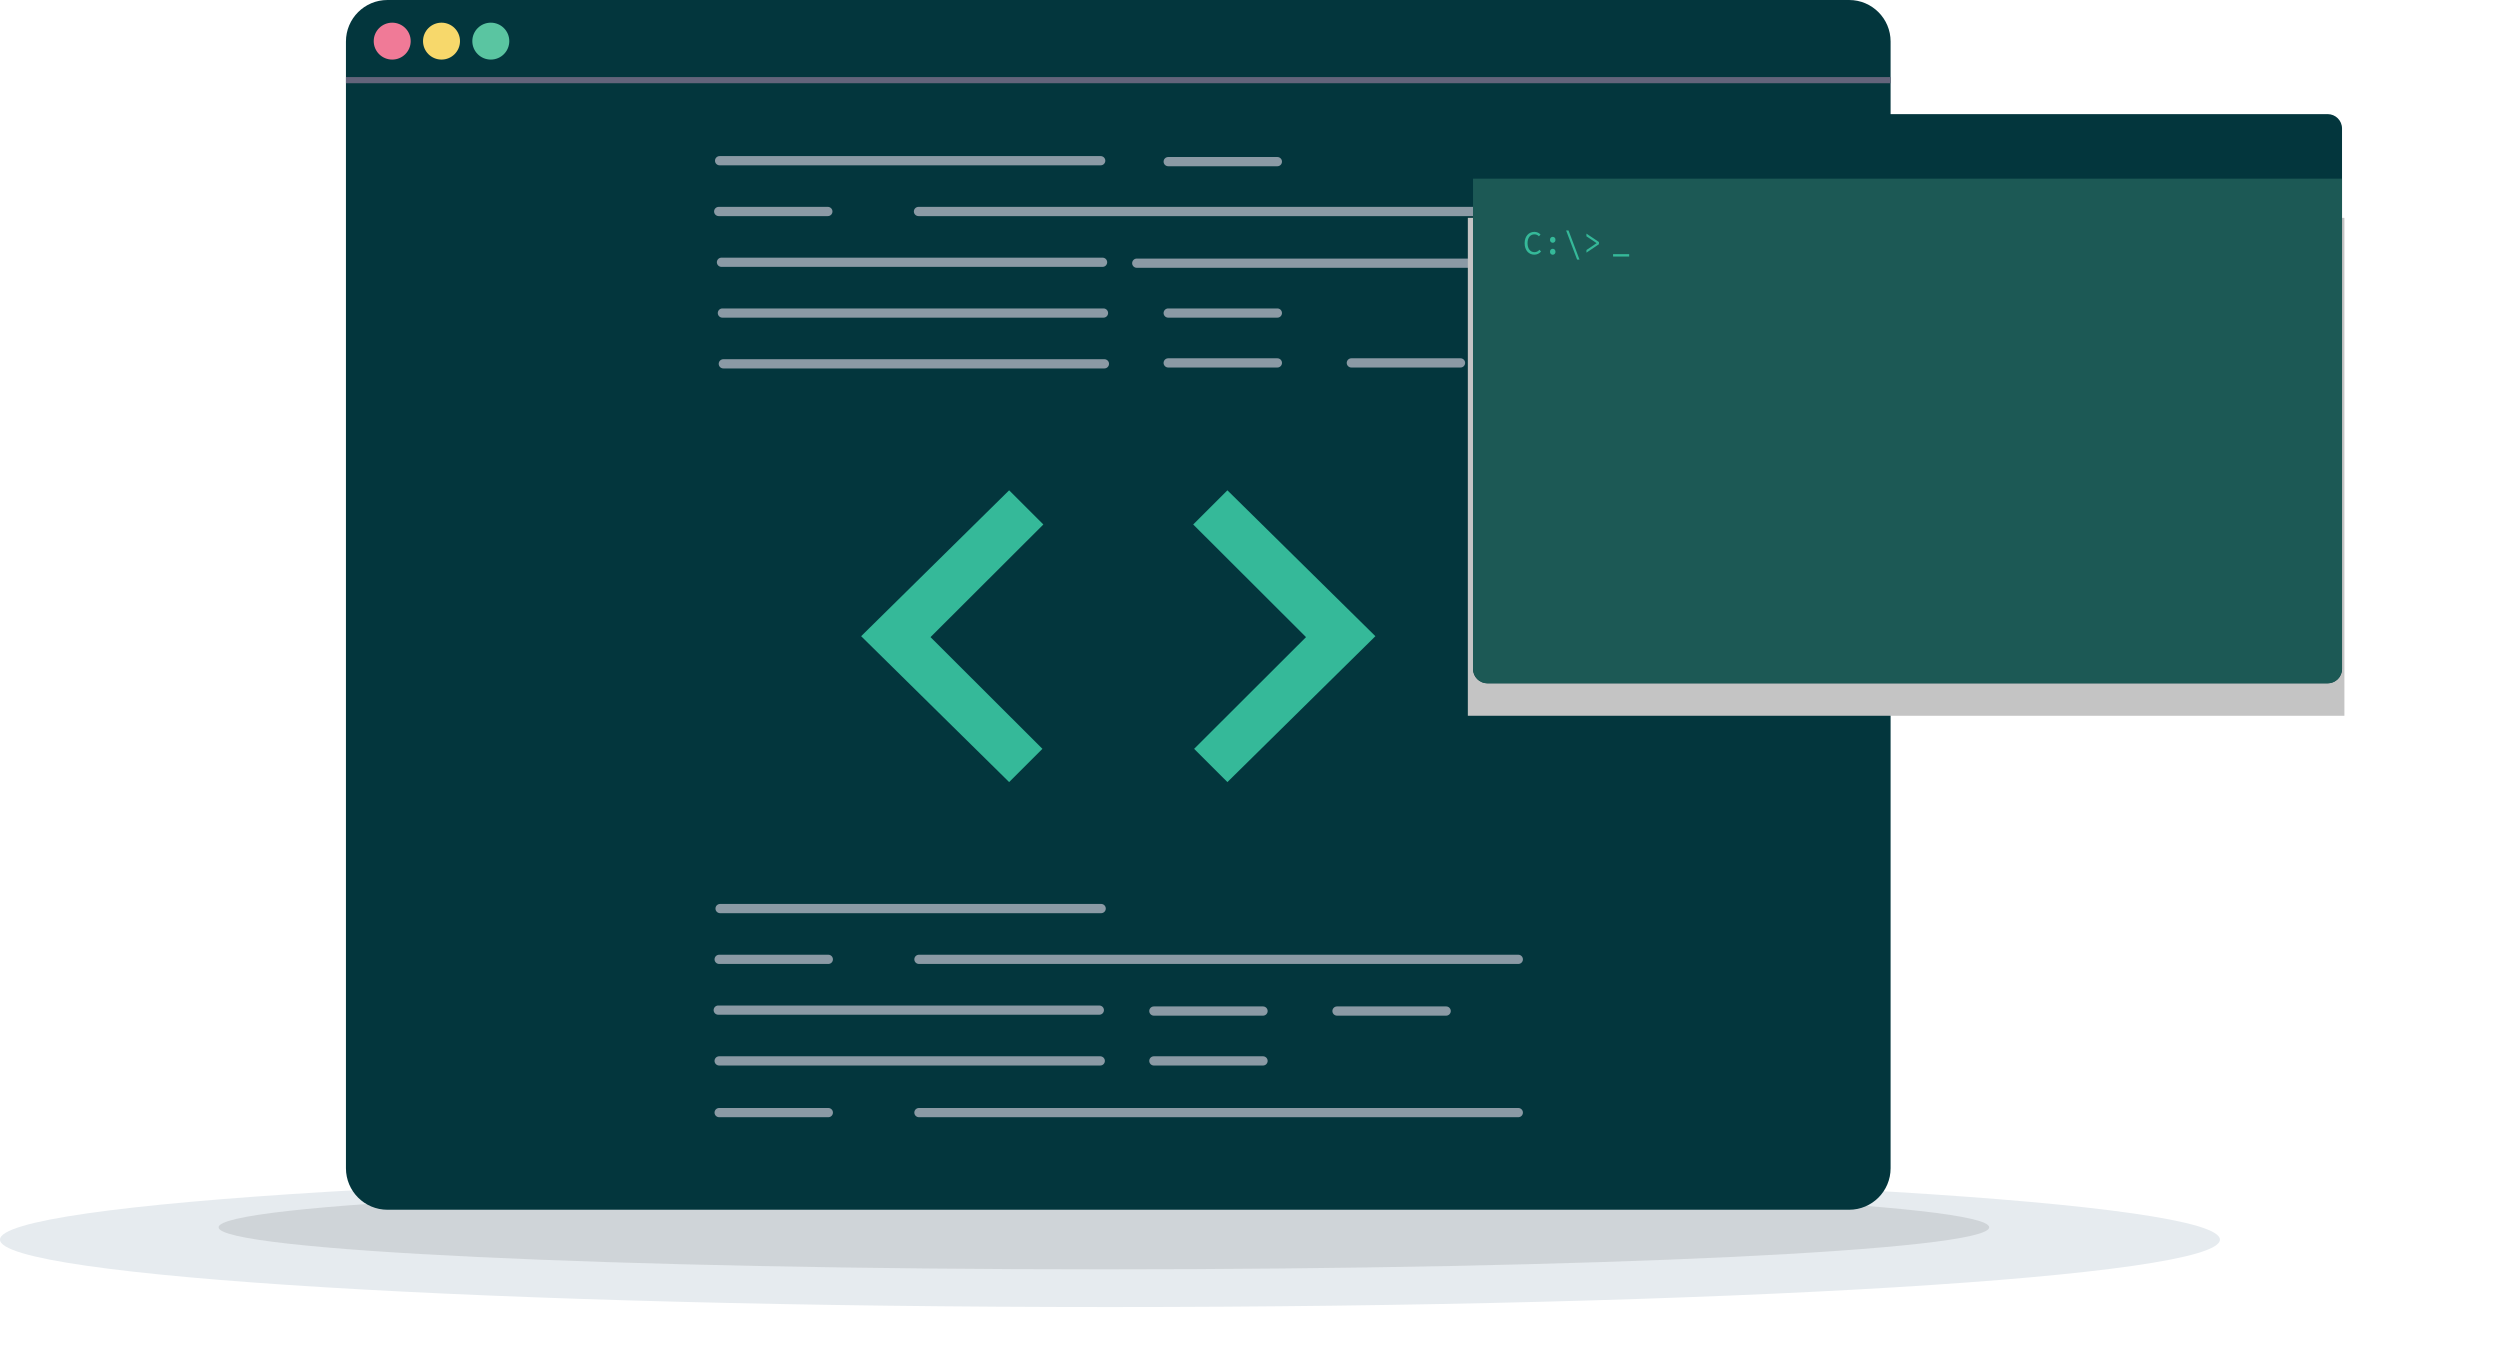 <svg width="482" height="260" viewBox="0 0 482 260" fill="none" xmlns="http://www.w3.org/2000/svg">
<path d="M214 252C332.189 252 428 246.18 428 239C428 231.82 332.189 226 214 226C95.811 226 0 231.82 0 239C0 246.18 95.811 252 214 252Z" fill="#E6EBEF"/>
<g opacity="0.1" filter="url(#filter0_f)">
<path d="M212.831 244.728C307.098 244.728 383.517 241.099 383.517 236.624C383.517 232.148 307.098 228.52 212.831 228.52C118.563 228.52 42.144 232.148 42.144 236.624C42.144 241.099 118.563 244.728 212.831 244.728Z" fill="black"/>
</g>
<path d="M356.508 0H74.698C70.279 0 66.698 3.582 66.698 8V225.24C66.698 229.658 70.279 233.24 74.698 233.24H356.508C360.926 233.24 364.508 229.658 364.508 225.24V8C364.508 3.582 360.926 0 356.508 0Z" fill="#03363D"/>
<path d="M212.214 31.875H138.745C138.627 31.875 138.511 31.852 138.403 31.807C138.294 31.763 138.196 31.697 138.113 31.614C138.03 31.532 137.964 31.434 137.919 31.326C137.874 31.218 137.851 31.102 137.851 30.985C137.851 30.867 137.874 30.752 137.919 30.643C137.964 30.535 138.03 30.437 138.113 30.355C138.196 30.272 138.294 30.206 138.403 30.162C138.511 30.117 138.627 30.094 138.745 30.095H212.214C212.45 30.095 212.677 30.189 212.843 30.356C213.01 30.523 213.104 30.749 213.104 30.985C213.104 31.22 213.01 31.446 212.843 31.613C212.677 31.78 212.45 31.874 212.214 31.875Z" fill="#8B9AA5"/>
<path d="M292.639 41.665H177.085C176.849 41.665 176.622 41.571 176.455 41.404C176.287 41.237 176.193 41.011 176.193 40.775C176.193 40.539 176.287 40.312 176.455 40.145C176.622 39.978 176.849 39.885 177.085 39.885H292.639C292.756 39.885 292.872 39.908 292.98 39.953C293.088 39.997 293.187 40.063 293.269 40.145C293.352 40.228 293.418 40.326 293.463 40.434C293.508 40.542 293.531 40.658 293.531 40.775C293.531 40.892 293.508 41.007 293.463 41.115C293.418 41.223 293.352 41.322 293.269 41.404C293.187 41.487 293.088 41.552 292.98 41.597C292.872 41.642 292.756 41.665 292.639 41.665Z" fill="#8B9AA5"/>
<path d="M212.571 51.455H139.102C138.865 51.455 138.638 51.362 138.471 51.195C138.304 51.028 138.21 50.801 138.21 50.565C138.21 50.329 138.304 50.103 138.471 49.936C138.638 49.769 138.865 49.675 139.102 49.675H212.571C212.808 49.675 213.034 49.769 213.202 49.936C213.369 50.103 213.463 50.329 213.463 50.565C213.463 50.801 213.369 51.028 213.202 51.195C213.034 51.362 212.808 51.455 212.571 51.455Z" fill="#8B9AA5"/>
<path d="M292.638 51.633H219.169C218.932 51.633 218.706 51.54 218.538 51.373C218.371 51.206 218.277 50.979 218.277 50.743C218.277 50.507 218.371 50.281 218.538 50.114C218.706 49.947 218.932 49.853 219.169 49.853H292.638C292.875 49.853 293.102 49.947 293.269 50.114C293.436 50.281 293.53 50.507 293.53 50.743C293.53 50.979 293.436 51.206 293.269 51.373C293.102 51.54 292.875 51.633 292.638 51.633Z" fill="#8B9AA5"/>
<path d="M212.749 61.246H139.28C139.043 61.246 138.817 61.152 138.649 60.985C138.482 60.818 138.388 60.592 138.388 60.356C138.388 60.12 138.482 59.893 138.649 59.727C138.817 59.56 139.043 59.466 139.28 59.466H212.749C212.986 59.466 213.213 59.56 213.38 59.727C213.547 59.893 213.641 60.12 213.641 60.356C213.641 60.592 213.547 60.818 213.38 60.985C213.213 61.152 212.986 61.246 212.749 61.246Z" fill="#8B9AA5"/>
<path d="M212.928 71.036H139.459C139.222 71.036 138.995 70.942 138.828 70.775C138.661 70.609 138.567 70.382 138.567 70.146C138.567 69.91 138.661 69.684 138.828 69.517C138.995 69.35 139.222 69.256 139.459 69.256H212.928C213.164 69.256 213.391 69.35 213.558 69.517C213.726 69.684 213.82 69.91 213.82 70.146C213.82 70.382 213.726 70.609 213.558 70.775C213.391 70.942 213.164 71.036 212.928 71.036Z" fill="#8B9AA5"/>
<path d="M246.274 32.053H225.232C224.995 32.053 224.769 31.959 224.601 31.792C224.434 31.625 224.34 31.399 224.34 31.163C224.34 30.926 224.434 30.7 224.601 30.533C224.769 30.366 224.995 30.273 225.232 30.273H246.274C246.511 30.273 246.737 30.366 246.905 30.533C247.072 30.7 247.166 30.926 247.166 31.163C247.166 31.399 247.072 31.625 246.905 31.792C246.737 31.959 246.511 32.053 246.274 32.053Z" fill="#8B9AA5"/>
<path d="M246.274 61.246H225.232C224.995 61.246 224.769 61.152 224.601 60.985C224.434 60.818 224.34 60.592 224.34 60.356C224.34 60.12 224.434 59.893 224.601 59.727C224.769 59.56 224.995 59.466 225.232 59.466H246.274C246.511 59.466 246.737 59.56 246.905 59.727C247.072 59.893 247.166 60.12 247.166 60.356C247.166 60.592 247.072 60.818 246.905 60.985C246.737 61.152 246.511 61.246 246.274 61.246Z" fill="#8B9AA5"/>
<path d="M246.274 70.858H225.232C225.115 70.859 224.998 70.836 224.89 70.791C224.782 70.746 224.683 70.681 224.6 70.598C224.517 70.516 224.451 70.417 224.406 70.309C224.362 70.201 224.338 70.085 224.338 69.968C224.338 69.851 224.362 69.735 224.406 69.627C224.451 69.519 224.517 69.421 224.6 69.338C224.683 69.255 224.782 69.19 224.89 69.145C224.998 69.101 225.115 69.078 225.232 69.078H246.274C246.391 69.078 246.508 69.101 246.616 69.145C246.724 69.19 246.823 69.255 246.906 69.338C246.989 69.421 247.055 69.519 247.1 69.627C247.145 69.735 247.168 69.851 247.168 69.968C247.168 70.085 247.145 70.201 247.1 70.309C247.055 70.417 246.989 70.516 246.906 70.598C246.823 70.681 246.724 70.746 246.616 70.791C246.508 70.836 246.391 70.859 246.274 70.858Z" fill="#8B9AA5"/>
<path d="M281.582 70.858H260.54C260.304 70.858 260.078 70.764 259.911 70.597C259.744 70.43 259.65 70.204 259.65 69.968C259.65 69.732 259.744 69.506 259.911 69.34C260.078 69.173 260.304 69.079 260.54 69.078H281.582C281.7 69.078 281.816 69.101 281.924 69.145C282.033 69.19 282.131 69.255 282.214 69.338C282.297 69.421 282.363 69.519 282.408 69.627C282.453 69.735 282.476 69.851 282.476 69.968C282.476 70.085 282.453 70.201 282.408 70.309C282.363 70.417 282.297 70.516 282.214 70.598C282.131 70.681 282.033 70.746 281.924 70.791C281.816 70.836 281.7 70.859 281.582 70.858Z" fill="#8B9AA5"/>
<path d="M159.609 41.665H138.566C138.33 41.665 138.103 41.571 137.936 41.404C137.769 41.237 137.675 41.011 137.675 40.775C137.675 40.539 137.769 40.312 137.936 40.145C138.103 39.978 138.33 39.885 138.566 39.885H159.609C159.845 39.885 160.072 39.978 160.239 40.145C160.406 40.312 160.5 40.539 160.5 40.775C160.5 41.011 160.406 41.237 160.239 41.404C160.072 41.571 159.845 41.665 159.609 41.665Z" fill="#8B9AA5"/>
<path d="M212.303 176.061H138.834C138.598 176.061 138.371 175.967 138.204 175.8C138.036 175.633 137.942 175.407 137.942 175.171C137.942 174.935 138.036 174.708 138.204 174.541C138.371 174.375 138.598 174.281 138.834 174.281H212.303C212.54 174.281 212.767 174.375 212.934 174.541C213.101 174.708 213.195 174.935 213.195 175.171C213.195 175.407 213.101 175.633 212.934 175.8C212.767 175.967 212.54 176.061 212.303 176.061Z" fill="#8B9AA5"/>
<path d="M211.947 195.641H138.478C138.241 195.641 138.014 195.548 137.847 195.381C137.68 195.214 137.586 194.987 137.586 194.751C137.586 194.515 137.68 194.289 137.847 194.122C138.014 193.955 138.241 193.861 138.478 193.861H211.947C212.184 193.861 212.41 193.955 212.578 194.122C212.745 194.289 212.839 194.515 212.839 194.751C212.839 194.987 212.745 195.214 212.578 195.381C212.41 195.548 212.184 195.641 211.947 195.641Z" fill="#8B9AA5"/>
<path d="M212.125 205.432H138.656C138.538 205.433 138.422 205.41 138.314 205.365C138.206 205.321 138.107 205.255 138.024 205.172C137.941 205.09 137.875 204.992 137.83 204.883C137.785 204.775 137.762 204.659 137.762 204.542C137.762 204.425 137.785 204.309 137.83 204.201C137.875 204.093 137.941 203.995 138.024 203.912C138.107 203.83 138.206 203.764 138.314 203.72C138.422 203.675 138.538 203.652 138.656 203.652H212.125C212.243 203.652 212.359 203.675 212.467 203.72C212.575 203.764 212.674 203.83 212.757 203.912C212.84 203.995 212.906 204.093 212.951 204.201C212.996 204.309 213.019 204.425 213.019 204.542C213.019 204.659 212.996 204.775 212.951 204.883C212.906 204.992 212.84 205.09 212.757 205.172C212.674 205.255 212.575 205.321 212.467 205.365C212.359 205.41 212.243 205.433 212.125 205.432Z" fill="#8B9AA5"/>
<path d="M243.51 195.82H222.468C222.231 195.82 222.005 195.726 221.837 195.559C221.67 195.392 221.576 195.166 221.576 194.93C221.576 194.694 221.67 194.467 221.837 194.3C222.005 194.133 222.231 194.04 222.468 194.04H243.51C243.747 194.04 243.973 194.133 244.141 194.3C244.308 194.467 244.402 194.694 244.402 194.93C244.402 195.166 244.308 195.392 244.141 195.559C243.973 195.726 243.747 195.82 243.51 195.82Z" fill="#8B9AA5"/>
<path d="M243.51 205.432H222.468C222.231 205.432 222.005 205.339 221.837 205.172C221.67 205.005 221.576 204.778 221.576 204.542C221.576 204.306 221.67 204.08 221.837 203.913C222.005 203.746 222.231 203.652 222.468 203.652H243.51C243.747 203.652 243.973 203.746 244.141 203.913C244.308 204.08 244.402 204.306 244.402 204.542C244.402 204.778 244.308 205.005 244.141 205.172C243.973 205.339 243.747 205.432 243.51 205.432Z" fill="#8B9AA5"/>
<path d="M278.819 195.82H257.776C257.54 195.82 257.313 195.726 257.146 195.559C256.979 195.392 256.885 195.166 256.885 194.93C256.885 194.694 256.979 194.467 257.146 194.3C257.313 194.133 257.54 194.04 257.776 194.04H278.819C279.055 194.04 279.282 194.133 279.449 194.3C279.616 194.467 279.71 194.694 279.71 194.93C279.71 195.166 279.616 195.392 279.449 195.559C279.282 195.726 279.055 195.82 278.819 195.82Z" fill="#8B9AA5"/>
<path d="M292.727 185.851H177.173C176.937 185.851 176.71 185.758 176.543 185.591C176.376 185.424 176.282 185.197 176.282 184.961C176.282 184.725 176.376 184.499 176.543 184.332C176.71 184.165 176.937 184.071 177.173 184.071H292.727C292.964 184.071 293.191 184.165 293.358 184.332C293.525 184.499 293.619 184.725 293.619 184.961C293.619 185.197 293.525 185.424 293.358 185.591C293.191 185.758 292.964 185.851 292.727 185.851Z" fill="#8B9AA5"/>
<path d="M159.698 185.851H138.655C138.419 185.851 138.192 185.758 138.025 185.591C137.858 185.424 137.764 185.197 137.764 184.961C137.764 184.725 137.858 184.499 138.025 184.332C138.192 184.165 138.419 184.071 138.655 184.071H159.698C159.934 184.071 160.161 184.165 160.328 184.332C160.495 184.499 160.589 184.725 160.589 184.961C160.589 185.197 160.495 185.424 160.328 185.591C160.161 185.758 159.934 185.851 159.698 185.851Z" fill="#8B9AA5"/>
<path d="M292.728 215.4H177.174C177.057 215.4 176.94 215.378 176.832 215.333C176.724 215.288 176.625 215.223 176.542 215.14C176.459 215.057 176.393 214.959 176.348 214.851C176.303 214.743 176.28 214.627 176.28 214.51C176.28 214.393 176.303 214.277 176.348 214.169C176.393 214.061 176.459 213.963 176.542 213.88C176.625 213.797 176.724 213.732 176.832 213.687C176.94 213.643 177.057 213.62 177.174 213.62H292.728C292.964 213.62 293.191 213.714 293.358 213.881C293.525 214.048 293.619 214.274 293.619 214.51C293.619 214.746 293.525 214.973 293.358 215.14C293.191 215.306 292.964 215.4 292.728 215.4Z" fill="#8B9AA5"/>
<path d="M159.698 215.4H138.656C138.538 215.4 138.422 215.378 138.314 215.333C138.206 215.288 138.107 215.223 138.024 215.14C137.941 215.057 137.875 214.959 137.83 214.851C137.785 214.743 137.762 214.627 137.762 214.51C137.762 214.393 137.785 214.277 137.83 214.169C137.875 214.061 137.941 213.963 138.024 213.88C138.107 213.797 138.206 213.732 138.314 213.687C138.422 213.643 138.538 213.62 138.656 213.62H159.698C159.815 213.62 159.931 213.643 160.04 213.687C160.148 213.732 160.247 213.797 160.33 213.88C160.413 213.963 160.478 214.061 160.523 214.169C160.568 214.277 160.591 214.393 160.591 214.51C160.591 214.627 160.568 214.743 160.523 214.851C160.478 214.959 160.413 215.057 160.33 215.14C160.247 215.223 160.148 215.288 160.04 215.333C159.931 215.378 159.815 215.4 159.698 215.4Z" fill="#8B9AA5"/>
<path d="M194.56 94.533L166.028 122.659L194.56 150.784L200.98 144.376L179.403 122.837L201.158 101.12L194.56 94.533Z" fill="#35B999"/>
<path d="M236.645 94.533L265.177 122.659L236.645 150.784L230.225 144.376L251.802 122.837L230.047 101.12L236.645 94.533Z" fill="#35B999"/>
<path d="M75.618 11.488C77.586 11.488 79.182 9.895 79.182 7.93C79.182 5.965 77.586 4.372 75.618 4.372C73.65 4.372 72.054 5.965 72.054 7.93C72.054 9.895 73.65 11.488 75.618 11.488Z" fill="#F07A97"/>
<path d="M85.123 11.488C87.091 11.488 88.687 9.895 88.687 7.93C88.687 5.965 87.091 4.372 85.123 4.372C83.154 4.372 81.559 5.965 81.559 7.93C81.559 9.895 83.154 11.488 85.123 11.488Z" fill="#F7D86B"/>
<path d="M94.627 11.488C96.596 11.488 98.191 9.895 98.191 7.93C98.191 5.965 96.596 4.372 94.627 4.372C92.659 4.372 91.063 5.965 91.063 7.93C91.063 9.895 92.659 11.488 94.627 11.488Z" fill="#5AC5A1"/>
<path d="M364.508 14.86H66.698V16.046H364.508V14.86Z" fill="#63647B"/>
<g style="mix-blend-mode:multiply" filter="url(#filter1_f)">
<rect x="283" y="42" width="169" height="96" fill="#C4C4C4"/>
</g>
<path d="M448.77 22H286.772C285.241 22 284 23.239 284 24.767V128.961C284 130.489 285.241 131.728 286.772 131.728H448.77C450.301 131.728 451.542 130.489 451.542 128.961V24.767C451.542 23.239 450.301 22 448.77 22Z" fill="#03363D"/>
<path d="M284 34.447V128.984C284 129.717 284.292 130.421 284.812 130.94C285.332 131.459 286.037 131.751 286.772 131.751H448.77C449.505 131.751 450.21 131.459 450.73 130.94C451.25 130.421 451.542 129.717 451.542 128.984V34.447H284Z" fill="#1C5955"/>
<path d="M293.95 46.898C293.95 45.537 294.745 44.703 295.849 44.703C296.069 44.704 296.286 44.75 296.487 44.839C296.688 44.928 296.869 45.057 297.017 45.219L296.703 45.56C296.596 45.441 296.464 45.345 296.317 45.28C296.169 45.215 296.01 45.181 295.849 45.182C295.04 45.182 294.509 45.833 294.509 46.889C294.509 47.945 295.04 48.618 295.849 48.618C296.032 48.618 296.213 48.576 296.377 48.496C296.542 48.416 296.687 48.3 296.8 48.157L297.114 48.489C296.956 48.684 296.756 48.842 296.527 48.948C296.299 49.054 296.05 49.107 295.798 49.102C294.768 49.097 293.95 48.281 293.95 46.898Z" fill="#35B999"/>
<path d="M298.842 46.234C298.835 46.161 298.844 46.087 298.867 46.018C298.89 45.948 298.928 45.885 298.977 45.831C299.026 45.776 299.087 45.733 299.154 45.704C299.221 45.674 299.293 45.659 299.366 45.659C299.44 45.659 299.512 45.674 299.579 45.704C299.646 45.733 299.706 45.776 299.756 45.831C299.805 45.885 299.843 45.948 299.866 46.018C299.889 46.087 299.898 46.161 299.891 46.234C299.898 46.306 299.889 46.38 299.866 46.449C299.843 46.519 299.805 46.583 299.756 46.637C299.706 46.691 299.646 46.734 299.579 46.764C299.512 46.793 299.44 46.809 299.366 46.809C299.293 46.809 299.221 46.793 299.154 46.764C299.087 46.734 299.026 46.691 298.977 46.637C298.928 46.583 298.89 46.519 298.867 46.449C298.844 46.38 298.835 46.306 298.842 46.234ZM298.842 48.539C298.835 48.467 298.844 48.393 298.867 48.324C298.89 48.254 298.928 48.19 298.977 48.136C299.026 48.082 299.087 48.039 299.154 48.009C299.221 47.98 299.293 47.965 299.366 47.965C299.44 47.965 299.512 47.98 299.579 48.009C299.646 48.039 299.706 48.082 299.756 48.136C299.805 48.19 299.843 48.254 299.866 48.324C299.889 48.393 299.898 48.467 299.891 48.539C299.898 48.612 299.889 48.686 299.866 48.755C299.843 48.825 299.805 48.888 299.756 48.943C299.706 48.997 299.646 49.04 299.579 49.069C299.512 49.099 299.44 49.114 299.366 49.114C299.293 49.114 299.221 49.099 299.154 49.069C299.087 49.04 299.026 48.997 298.977 48.943C298.928 48.888 298.89 48.825 298.867 48.755C298.844 48.686 298.835 48.612 298.842 48.539Z" fill="#35B999"/>
<path d="M301.946 44.431H302.408L304.528 50.052H304.067L301.946 44.431Z" fill="#35B999"/>
<path d="M305.877 48.194L307.808 46.889V46.861L305.863 45.556V45.039L308.279 46.667V47.082L305.863 48.71L305.877 48.194Z" fill="#35B999"/>
<path d="M311 49H314.104V49.461H311V49Z" fill="#35B999"/>
<defs>
<filter id="filter0_f" x="27.144" y="213.52" width="371.373" height="46.208" filterUnits="userSpaceOnUse" color-interpolation-filters="sRGB">
<feFlood flood-opacity="0" result="BackgroundImageFix"/>
<feBlend mode="normal" in="SourceGraphic" in2="BackgroundImageFix" result="shape"/>
<feGaussianBlur stdDeviation="7.5" result="effect1_foregroundBlur"/>
</filter>
<filter id="filter1_f" x="253" y="12" width="229" height="156" filterUnits="userSpaceOnUse" color-interpolation-filters="sRGB">
<feFlood flood-opacity="0" result="BackgroundImageFix"/>
<feBlend mode="normal" in="SourceGraphic" in2="BackgroundImageFix" result="shape"/>
<feGaussianBlur stdDeviation="15" result="effect1_foregroundBlur"/>
</filter>
</defs>
</svg>
